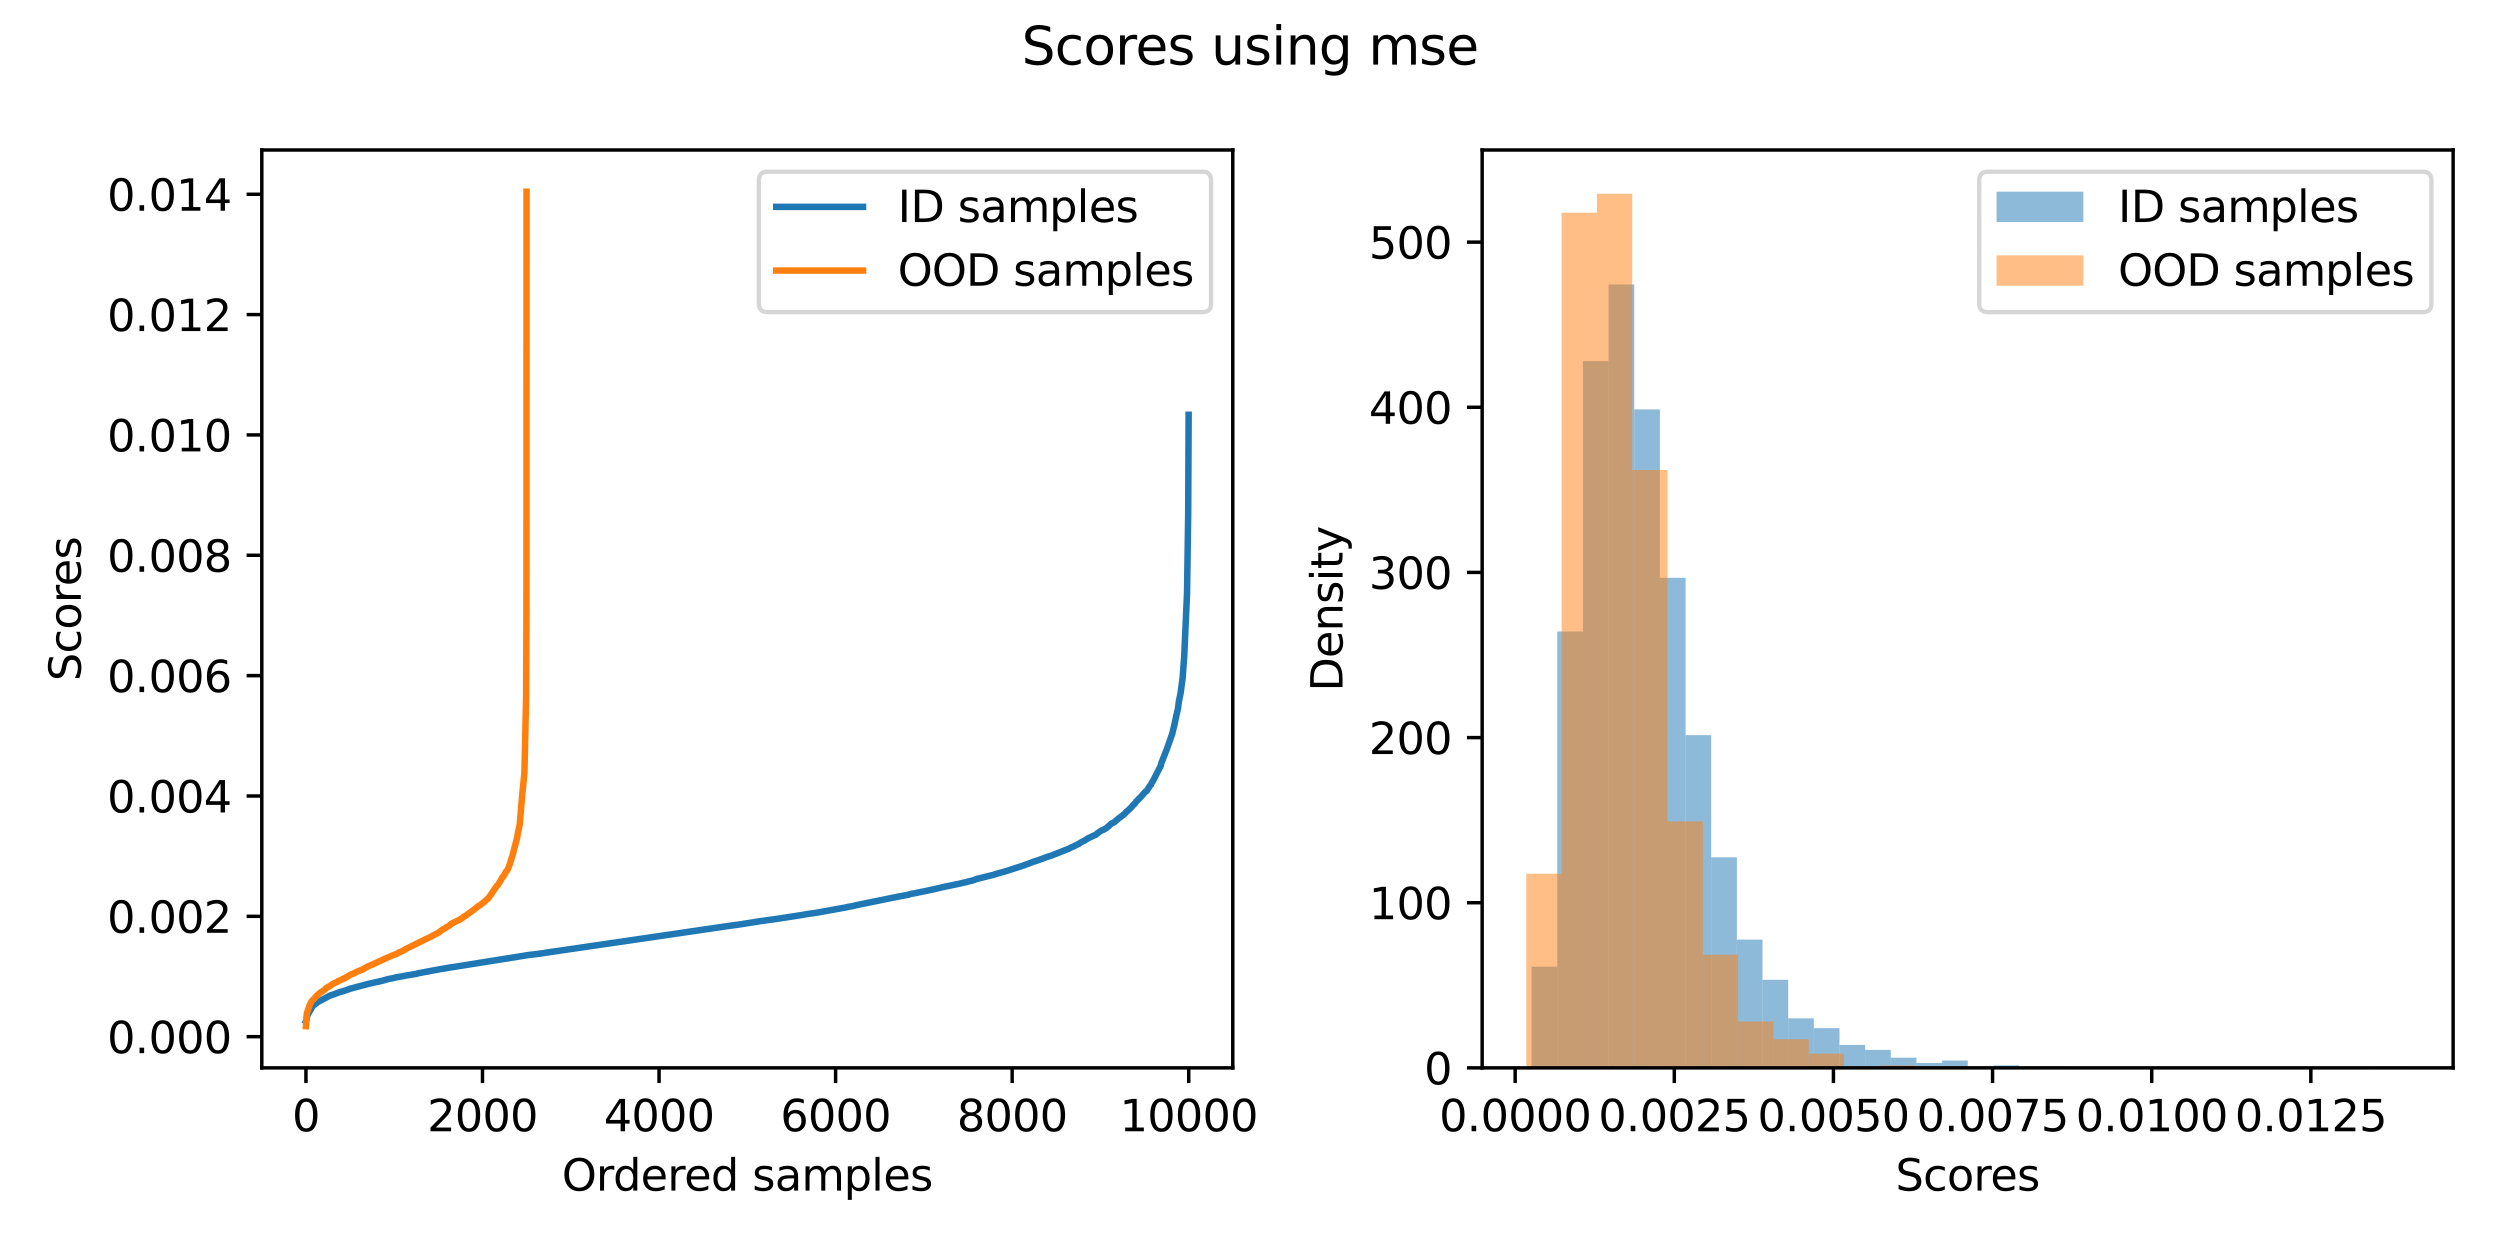 <?xml version="1.0" encoding="utf-8" standalone="no"?>
<!DOCTYPE svg PUBLIC "-//W3C//DTD SVG 1.1//EN"
  "http://www.w3.org/Graphics/SVG/1.1/DTD/svg11.dtd">
<svg xmlns:xlink="http://www.w3.org/1999/xlink" width="576pt" height="288pt" viewBox="0 0 576 288" xmlns="http://www.w3.org/2000/svg" version="1.1">
 <defs>
  <style type="text/css">*{stroke-linejoin: round; stroke-linecap: butt}</style>
 </defs>
 <g id="figure_1">
  <g id="patch_1">
   <path d="M 0 288 
L 576 288 
L 576 0 
L 0 0 
z
" style="fill: #ffffff"/>
  </g>
  <g id="axes_1">
   <g id="patch_2">
    <path d="M 60.32 246.04 
L 284.03 246.04 
L 284.03 34.56 
L 60.32 34.56 
z
" style="fill: #ffffff"/>
   </g>
   <g id="matplotlib.axis_1">
    <g id="xtick_1">
     <g id="line2d_1">
      <defs>
       <path id="m13fc3899f7" d="M 0 0 
L 0 3.5 
" style="stroke: #000000; stroke-width: 0.8"/>
      </defs>
      <g>
       <use xlink:href="#m13fc3899f7" x="70.489" y="246.04" style="stroke: #000000; stroke-width: 0.8"/>
      </g>
     </g>
     <g id="text_1">
      <!-- 0 -->
      <g transform="translate(67.307 260.638) scale(0.1 -0.1)">
       <defs>
        <path id="DejaVuSans-30" d="M 2034 4250 
Q 1547 4250 1301 3770 
Q 1056 3291 1056 2328 
Q 1056 1369 1301 889 
Q 1547 409 2034 409 
Q 2525 409 2770 889 
Q 3016 1369 3016 2328 
Q 3016 3291 2770 3770 
Q 2525 4250 2034 4250 
z
M 2034 4750 
Q 2819 4750 3233 4129 
Q 3647 3509 3647 2328 
Q 3647 1150 3233 529 
Q 2819 -91 2034 -91 
Q 1250 -91 836 529 
Q 422 1150 422 2328 
Q 422 3509 836 4129 
Q 1250 4750 2034 4750 
z
" transform="scale(0.016)"/>
       </defs>
       <use xlink:href="#DejaVuSans-30"/>
      </g>
     </g>
    </g>
    <g id="xtick_2">
     <g id="line2d_2">
      <g>
       <use xlink:href="#m13fc3899f7" x="111.167" y="246.04" style="stroke: #000000; stroke-width: 0.8"/>
      </g>
     </g>
     <g id="text_2">
      <!-- 2000 -->
      <g transform="translate(98.442 260.638) scale(0.1 -0.1)">
       <defs>
        <path id="DejaVuSans-32" d="M 1228 531 
L 3431 531 
L 3431 0 
L 469 0 
L 469 531 
Q 828 903 1448 1529 
Q 2069 2156 2228 2338 
Q 2531 2678 2651 2914 
Q 2772 3150 2772 3378 
Q 2772 3750 2511 3984 
Q 2250 4219 1831 4219 
Q 1534 4219 1204 4116 
Q 875 4013 500 3803 
L 500 4441 
Q 881 4594 1212 4672 
Q 1544 4750 1819 4750 
Q 2544 4750 2975 4387 
Q 3406 4025 3406 3419 
Q 3406 3131 3298 2873 
Q 3191 2616 2906 2266 
Q 2828 2175 2409 1742 
Q 1991 1309 1228 531 
z
" transform="scale(0.016)"/>
       </defs>
       <use xlink:href="#DejaVuSans-32"/>
       <use xlink:href="#DejaVuSans-30" transform="translate(63.623 0)"/>
       <use xlink:href="#DejaVuSans-30" transform="translate(127.246 0)"/>
       <use xlink:href="#DejaVuSans-30" transform="translate(190.869 0)"/>
      </g>
     </g>
    </g>
    <g id="xtick_3">
     <g id="line2d_3">
      <g>
       <use xlink:href="#m13fc3899f7" x="151.846" y="246.04" style="stroke: #000000; stroke-width: 0.8"/>
      </g>
     </g>
     <g id="text_3">
      <!-- 4000 -->
      <g transform="translate(139.121 260.638) scale(0.1 -0.1)">
       <defs>
        <path id="DejaVuSans-34" d="M 2419 4116 
L 825 1625 
L 2419 1625 
L 2419 4116 
z
M 2253 4666 
L 3047 4666 
L 3047 1625 
L 3713 1625 
L 3713 1100 
L 3047 1100 
L 3047 0 
L 2419 0 
L 2419 1100 
L 313 1100 
L 313 1709 
L 2253 4666 
z
" transform="scale(0.016)"/>
       </defs>
       <use xlink:href="#DejaVuSans-34"/>
       <use xlink:href="#DejaVuSans-30" transform="translate(63.623 0)"/>
       <use xlink:href="#DejaVuSans-30" transform="translate(127.246 0)"/>
       <use xlink:href="#DejaVuSans-30" transform="translate(190.869 0)"/>
      </g>
     </g>
    </g>
    <g id="xtick_4">
     <g id="line2d_4">
      <g>
       <use xlink:href="#m13fc3899f7" x="192.524" y="246.04" style="stroke: #000000; stroke-width: 0.8"/>
      </g>
     </g>
     <g id="text_4">
      <!-- 6000 -->
      <g transform="translate(179.799 260.638) scale(0.1 -0.1)">
       <defs>
        <path id="DejaVuSans-36" d="M 2113 2584 
Q 1688 2584 1439 2293 
Q 1191 2003 1191 1497 
Q 1191 994 1439 701 
Q 1688 409 2113 409 
Q 2538 409 2786 701 
Q 3034 994 3034 1497 
Q 3034 2003 2786 2293 
Q 2538 2584 2113 2584 
z
M 3366 4563 
L 3366 3988 
Q 3128 4100 2886 4159 
Q 2644 4219 2406 4219 
Q 1781 4219 1451 3797 
Q 1122 3375 1075 2522 
Q 1259 2794 1537 2939 
Q 1816 3084 2150 3084 
Q 2853 3084 3261 2657 
Q 3669 2231 3669 1497 
Q 3669 778 3244 343 
Q 2819 -91 2113 -91 
Q 1303 -91 875 529 
Q 447 1150 447 2328 
Q 447 3434 972 4092 
Q 1497 4750 2381 4750 
Q 2619 4750 2861 4703 
Q 3103 4656 3366 4563 
z
" transform="scale(0.016)"/>
       </defs>
       <use xlink:href="#DejaVuSans-36"/>
       <use xlink:href="#DejaVuSans-30" transform="translate(63.623 0)"/>
       <use xlink:href="#DejaVuSans-30" transform="translate(127.246 0)"/>
       <use xlink:href="#DejaVuSans-30" transform="translate(190.869 0)"/>
      </g>
     </g>
    </g>
    <g id="xtick_5">
     <g id="line2d_5">
      <g>
       <use xlink:href="#m13fc3899f7" x="233.203" y="246.04" style="stroke: #000000; stroke-width: 0.8"/>
      </g>
     </g>
     <g id="text_5">
      <!-- 8000 -->
      <g transform="translate(220.478 260.638) scale(0.1 -0.1)">
       <defs>
        <path id="DejaVuSans-38" d="M 2034 2216 
Q 1584 2216 1326 1975 
Q 1069 1734 1069 1313 
Q 1069 891 1326 650 
Q 1584 409 2034 409 
Q 2484 409 2743 651 
Q 3003 894 3003 1313 
Q 3003 1734 2745 1975 
Q 2488 2216 2034 2216 
z
M 1403 2484 
Q 997 2584 770 2862 
Q 544 3141 544 3541 
Q 544 4100 942 4425 
Q 1341 4750 2034 4750 
Q 2731 4750 3128 4425 
Q 3525 4100 3525 3541 
Q 3525 3141 3298 2862 
Q 3072 2584 2669 2484 
Q 3125 2378 3379 2068 
Q 3634 1759 3634 1313 
Q 3634 634 3220 271 
Q 2806 -91 2034 -91 
Q 1263 -91 848 271 
Q 434 634 434 1313 
Q 434 1759 690 2068 
Q 947 2378 1403 2484 
z
M 1172 3481 
Q 1172 3119 1398 2916 
Q 1625 2713 2034 2713 
Q 2441 2713 2670 2916 
Q 2900 3119 2900 3481 
Q 2900 3844 2670 4047 
Q 2441 4250 2034 4250 
Q 1625 4250 1398 4047 
Q 1172 3844 1172 3481 
z
" transform="scale(0.016)"/>
       </defs>
       <use xlink:href="#DejaVuSans-38"/>
       <use xlink:href="#DejaVuSans-30" transform="translate(63.623 0)"/>
       <use xlink:href="#DejaVuSans-30" transform="translate(127.246 0)"/>
       <use xlink:href="#DejaVuSans-30" transform="translate(190.869 0)"/>
      </g>
     </g>
    </g>
    <g id="xtick_6">
     <g id="line2d_6">
      <g>
       <use xlink:href="#m13fc3899f7" x="273.882" y="246.04" style="stroke: #000000; stroke-width: 0.8"/>
      </g>
     </g>
     <g id="text_6">
      <!-- 10000 -->
      <g transform="translate(257.975 260.638) scale(0.1 -0.1)">
       <defs>
        <path id="DejaVuSans-31" d="M 794 531 
L 1825 531 
L 1825 4091 
L 703 3866 
L 703 4441 
L 1819 4666 
L 2450 4666 
L 2450 531 
L 3481 531 
L 3481 0 
L 794 0 
L 794 531 
z
" transform="scale(0.016)"/>
       </defs>
       <use xlink:href="#DejaVuSans-31"/>
       <use xlink:href="#DejaVuSans-30" transform="translate(63.623 0)"/>
       <use xlink:href="#DejaVuSans-30" transform="translate(127.246 0)"/>
       <use xlink:href="#DejaVuSans-30" transform="translate(190.869 0)"/>
       <use xlink:href="#DejaVuSans-30" transform="translate(254.492 0)"/>
      </g>
     </g>
    </g>
    <g id="text_7">
     <!-- Ordered samples -->
     <g transform="translate(129.454 274.317) scale(0.1 -0.1)">
      <defs>
       <path id="DejaVuSans-4f" d="M 2522 4238 
Q 1834 4238 1429 3725 
Q 1025 3213 1025 2328 
Q 1025 1447 1429 934 
Q 1834 422 2522 422 
Q 3209 422 3611 934 
Q 4013 1447 4013 2328 
Q 4013 3213 3611 3725 
Q 3209 4238 2522 4238 
z
M 2522 4750 
Q 3503 4750 4090 4092 
Q 4678 3434 4678 2328 
Q 4678 1225 4090 567 
Q 3503 -91 2522 -91 
Q 1538 -91 948 565 
Q 359 1222 359 2328 
Q 359 3434 948 4092 
Q 1538 4750 2522 4750 
z
" transform="scale(0.016)"/>
       <path id="DejaVuSans-72" d="M 2631 2963 
Q 2534 3019 2420 3045 
Q 2306 3072 2169 3072 
Q 1681 3072 1420 2755 
Q 1159 2438 1159 1844 
L 1159 0 
L 581 0 
L 581 3500 
L 1159 3500 
L 1159 2956 
Q 1341 3275 1631 3429 
Q 1922 3584 2338 3584 
Q 2397 3584 2469 3576 
Q 2541 3569 2628 3553 
L 2631 2963 
z
" transform="scale(0.016)"/>
       <path id="DejaVuSans-64" d="M 2906 2969 
L 2906 4863 
L 3481 4863 
L 3481 0 
L 2906 0 
L 2906 525 
Q 2725 213 2448 61 
Q 2172 -91 1784 -91 
Q 1150 -91 751 415 
Q 353 922 353 1747 
Q 353 2572 751 3078 
Q 1150 3584 1784 3584 
Q 2172 3584 2448 3432 
Q 2725 3281 2906 2969 
z
M 947 1747 
Q 947 1113 1208 752 
Q 1469 391 1925 391 
Q 2381 391 2643 752 
Q 2906 1113 2906 1747 
Q 2906 2381 2643 2742 
Q 2381 3103 1925 3103 
Q 1469 3103 1208 2742 
Q 947 2381 947 1747 
z
" transform="scale(0.016)"/>
       <path id="DejaVuSans-65" d="M 3597 1894 
L 3597 1613 
L 953 1613 
Q 991 1019 1311 708 
Q 1631 397 2203 397 
Q 2534 397 2845 478 
Q 3156 559 3463 722 
L 3463 178 
Q 3153 47 2828 -22 
Q 2503 -91 2169 -91 
Q 1331 -91 842 396 
Q 353 884 353 1716 
Q 353 2575 817 3079 
Q 1281 3584 2069 3584 
Q 2775 3584 3186 3129 
Q 3597 2675 3597 1894 
z
M 3022 2063 
Q 3016 2534 2758 2815 
Q 2500 3097 2075 3097 
Q 1594 3097 1305 2825 
Q 1016 2553 972 2059 
L 3022 2063 
z
" transform="scale(0.016)"/>
       <path id="DejaVuSans-20" transform="scale(0.016)"/>
       <path id="DejaVuSans-73" d="M 2834 3397 
L 2834 2853 
Q 2591 2978 2328 3040 
Q 2066 3103 1784 3103 
Q 1356 3103 1142 2972 
Q 928 2841 928 2578 
Q 928 2378 1081 2264 
Q 1234 2150 1697 2047 
L 1894 2003 
Q 2506 1872 2764 1633 
Q 3022 1394 3022 966 
Q 3022 478 2636 193 
Q 2250 -91 1575 -91 
Q 1294 -91 989 -36 
Q 684 19 347 128 
L 347 722 
Q 666 556 975 473 
Q 1284 391 1588 391 
Q 1994 391 2212 530 
Q 2431 669 2431 922 
Q 2431 1156 2273 1281 
Q 2116 1406 1581 1522 
L 1381 1569 
Q 847 1681 609 1914 
Q 372 2147 372 2553 
Q 372 3047 722 3315 
Q 1072 3584 1716 3584 
Q 2034 3584 2315 3537 
Q 2597 3491 2834 3397 
z
" transform="scale(0.016)"/>
       <path id="DejaVuSans-61" d="M 2194 1759 
Q 1497 1759 1228 1600 
Q 959 1441 959 1056 
Q 959 750 1161 570 
Q 1363 391 1709 391 
Q 2188 391 2477 730 
Q 2766 1069 2766 1631 
L 2766 1759 
L 2194 1759 
z
M 3341 1997 
L 3341 0 
L 2766 0 
L 2766 531 
Q 2569 213 2275 61 
Q 1981 -91 1556 -91 
Q 1019 -91 701 211 
Q 384 513 384 1019 
Q 384 1609 779 1909 
Q 1175 2209 1959 2209 
L 2766 2209 
L 2766 2266 
Q 2766 2663 2505 2880 
Q 2244 3097 1772 3097 
Q 1472 3097 1187 3025 
Q 903 2953 641 2809 
L 641 3341 
Q 956 3463 1253 3523 
Q 1550 3584 1831 3584 
Q 2591 3584 2966 3190 
Q 3341 2797 3341 1997 
z
" transform="scale(0.016)"/>
       <path id="DejaVuSans-6d" d="M 3328 2828 
Q 3544 3216 3844 3400 
Q 4144 3584 4550 3584 
Q 5097 3584 5394 3201 
Q 5691 2819 5691 2113 
L 5691 0 
L 5113 0 
L 5113 2094 
Q 5113 2597 4934 2840 
Q 4756 3084 4391 3084 
Q 3944 3084 3684 2787 
Q 3425 2491 3425 1978 
L 3425 0 
L 2847 0 
L 2847 2094 
Q 2847 2600 2669 2842 
Q 2491 3084 2119 3084 
Q 1678 3084 1418 2786 
Q 1159 2488 1159 1978 
L 1159 0 
L 581 0 
L 581 3500 
L 1159 3500 
L 1159 2956 
Q 1356 3278 1631 3431 
Q 1906 3584 2284 3584 
Q 2666 3584 2933 3390 
Q 3200 3197 3328 2828 
z
" transform="scale(0.016)"/>
       <path id="DejaVuSans-70" d="M 1159 525 
L 1159 -1331 
L 581 -1331 
L 581 3500 
L 1159 3500 
L 1159 2969 
Q 1341 3281 1617 3432 
Q 1894 3584 2278 3584 
Q 2916 3584 3314 3078 
Q 3713 2572 3713 1747 
Q 3713 922 3314 415 
Q 2916 -91 2278 -91 
Q 1894 -91 1617 61 
Q 1341 213 1159 525 
z
M 3116 1747 
Q 3116 2381 2855 2742 
Q 2594 3103 2138 3103 
Q 1681 3103 1420 2742 
Q 1159 2381 1159 1747 
Q 1159 1113 1420 752 
Q 1681 391 2138 391 
Q 2594 391 2855 752 
Q 3116 1113 3116 1747 
z
" transform="scale(0.016)"/>
       <path id="DejaVuSans-6c" d="M 603 4863 
L 1178 4863 
L 1178 0 
L 603 0 
L 603 4863 
z
" transform="scale(0.016)"/>
      </defs>
      <use xlink:href="#DejaVuSans-4f"/>
      <use xlink:href="#DejaVuSans-72" transform="translate(78.711 0)"/>
      <use xlink:href="#DejaVuSans-64" transform="translate(118.074 0)"/>
      <use xlink:href="#DejaVuSans-65" transform="translate(181.551 0)"/>
      <use xlink:href="#DejaVuSans-72" transform="translate(243.074 0)"/>
      <use xlink:href="#DejaVuSans-65" transform="translate(281.938 0)"/>
      <use xlink:href="#DejaVuSans-64" transform="translate(343.461 0)"/>
      <use xlink:href="#DejaVuSans-20" transform="translate(406.938 0)"/>
      <use xlink:href="#DejaVuSans-73" transform="translate(438.725 0)"/>
      <use xlink:href="#DejaVuSans-61" transform="translate(490.824 0)"/>
      <use xlink:href="#DejaVuSans-6d" transform="translate(552.104 0)"/>
      <use xlink:href="#DejaVuSans-70" transform="translate(649.516 0)"/>
      <use xlink:href="#DejaVuSans-6c" transform="translate(712.992 0)"/>
      <use xlink:href="#DejaVuSans-65" transform="translate(740.775 0)"/>
      <use xlink:href="#DejaVuSans-73" transform="translate(802.299 0)"/>
     </g>
    </g>
   </g>
   <g id="matplotlib.axis_2">
    <g id="ytick_1">
     <g id="line2d_7">
      <defs>
       <path id="m44331ff49b" d="M 0 0 
L -3.5 0 
" style="stroke: #000000; stroke-width: 0.8"/>
      </defs>
      <g>
       <use xlink:href="#m44331ff49b" x="60.32" y="238.852" style="stroke: #000000; stroke-width: 0.8"/>
      </g>
     </g>
     <g id="text_8">
      <!-- 0.000 -->
      <g transform="translate(24.692 242.651) scale(0.1 -0.1)">
       <defs>
        <path id="DejaVuSans-2e" d="M 684 794 
L 1344 794 
L 1344 0 
L 684 0 
L 684 794 
z
" transform="scale(0.016)"/>
       </defs>
       <use xlink:href="#DejaVuSans-30"/>
       <use xlink:href="#DejaVuSans-2e" transform="translate(63.623 0)"/>
       <use xlink:href="#DejaVuSans-30" transform="translate(95.41 0)"/>
       <use xlink:href="#DejaVuSans-30" transform="translate(159.033 0)"/>
       <use xlink:href="#DejaVuSans-30" transform="translate(222.656 0)"/>
      </g>
     </g>
    </g>
    <g id="ytick_2">
     <g id="line2d_8">
      <g>
       <use xlink:href="#m44331ff49b" x="60.32" y="211.124" style="stroke: #000000; stroke-width: 0.8"/>
      </g>
     </g>
     <g id="text_9">
      <!-- 0.002 -->
      <g transform="translate(24.692 214.923) scale(0.1 -0.1)">
       <use xlink:href="#DejaVuSans-30"/>
       <use xlink:href="#DejaVuSans-2e" transform="translate(63.623 0)"/>
       <use xlink:href="#DejaVuSans-30" transform="translate(95.41 0)"/>
       <use xlink:href="#DejaVuSans-30" transform="translate(159.033 0)"/>
       <use xlink:href="#DejaVuSans-32" transform="translate(222.656 0)"/>
      </g>
     </g>
    </g>
    <g id="ytick_3">
     <g id="line2d_9">
      <g>
       <use xlink:href="#m44331ff49b" x="60.32" y="183.395" style="stroke: #000000; stroke-width: 0.8"/>
      </g>
     </g>
     <g id="text_10">
      <!-- 0.004 -->
      <g transform="translate(24.692 187.194) scale(0.1 -0.1)">
       <use xlink:href="#DejaVuSans-30"/>
       <use xlink:href="#DejaVuSans-2e" transform="translate(63.623 0)"/>
       <use xlink:href="#DejaVuSans-30" transform="translate(95.41 0)"/>
       <use xlink:href="#DejaVuSans-30" transform="translate(159.033 0)"/>
       <use xlink:href="#DejaVuSans-34" transform="translate(222.656 0)"/>
      </g>
     </g>
    </g>
    <g id="ytick_4">
     <g id="line2d_10">
      <g>
       <use xlink:href="#m44331ff49b" x="60.32" y="155.666" style="stroke: #000000; stroke-width: 0.8"/>
      </g>
     </g>
     <g id="text_11">
      <!-- 0.006 -->
      <g transform="translate(24.692 159.465) scale(0.1 -0.1)">
       <use xlink:href="#DejaVuSans-30"/>
       <use xlink:href="#DejaVuSans-2e" transform="translate(63.623 0)"/>
       <use xlink:href="#DejaVuSans-30" transform="translate(95.41 0)"/>
       <use xlink:href="#DejaVuSans-30" transform="translate(159.033 0)"/>
       <use xlink:href="#DejaVuSans-36" transform="translate(222.656 0)"/>
      </g>
     </g>
    </g>
    <g id="ytick_5">
     <g id="line2d_11">
      <g>
       <use xlink:href="#m44331ff49b" x="60.32" y="127.938" style="stroke: #000000; stroke-width: 0.8"/>
      </g>
     </g>
     <g id="text_12">
      <!-- 0.008 -->
      <g transform="translate(24.692 131.737) scale(0.1 -0.1)">
       <use xlink:href="#DejaVuSans-30"/>
       <use xlink:href="#DejaVuSans-2e" transform="translate(63.623 0)"/>
       <use xlink:href="#DejaVuSans-30" transform="translate(95.41 0)"/>
       <use xlink:href="#DejaVuSans-30" transform="translate(159.033 0)"/>
       <use xlink:href="#DejaVuSans-38" transform="translate(222.656 0)"/>
      </g>
     </g>
    </g>
    <g id="ytick_6">
     <g id="line2d_12">
      <g>
       <use xlink:href="#m44331ff49b" x="60.32" y="100.209" style="stroke: #000000; stroke-width: 0.8"/>
      </g>
     </g>
     <g id="text_13">
      <!-- 0.010 -->
      <g transform="translate(24.692 104.008) scale(0.1 -0.1)">
       <use xlink:href="#DejaVuSans-30"/>
       <use xlink:href="#DejaVuSans-2e" transform="translate(63.623 0)"/>
       <use xlink:href="#DejaVuSans-30" transform="translate(95.41 0)"/>
       <use xlink:href="#DejaVuSans-31" transform="translate(159.033 0)"/>
       <use xlink:href="#DejaVuSans-30" transform="translate(222.656 0)"/>
      </g>
     </g>
    </g>
    <g id="ytick_7">
     <g id="line2d_13">
      <g>
       <use xlink:href="#m44331ff49b" x="60.32" y="72.48" style="stroke: #000000; stroke-width: 0.8"/>
      </g>
     </g>
     <g id="text_14">
      <!-- 0.012 -->
      <g transform="translate(24.692 76.279) scale(0.1 -0.1)">
       <use xlink:href="#DejaVuSans-30"/>
       <use xlink:href="#DejaVuSans-2e" transform="translate(63.623 0)"/>
       <use xlink:href="#DejaVuSans-30" transform="translate(95.41 0)"/>
       <use xlink:href="#DejaVuSans-31" transform="translate(159.033 0)"/>
       <use xlink:href="#DejaVuSans-32" transform="translate(222.656 0)"/>
      </g>
     </g>
    </g>
    <g id="ytick_8">
     <g id="line2d_14">
      <g>
       <use xlink:href="#m44331ff49b" x="60.32" y="44.752" style="stroke: #000000; stroke-width: 0.8"/>
      </g>
     </g>
     <g id="text_15">
      <!-- 0.014 -->
      <g transform="translate(24.692 48.551) scale(0.1 -0.1)">
       <use xlink:href="#DejaVuSans-30"/>
       <use xlink:href="#DejaVuSans-2e" transform="translate(63.623 0)"/>
       <use xlink:href="#DejaVuSans-30" transform="translate(95.41 0)"/>
       <use xlink:href="#DejaVuSans-31" transform="translate(159.033 0)"/>
       <use xlink:href="#DejaVuSans-34" transform="translate(222.656 0)"/>
      </g>
     </g>
    </g>
    <g id="text_16">
     <!-- Scores -->
     <g transform="translate(18.612 156.907) rotate(-90) scale(0.1 -0.1)">
      <defs>
       <path id="DejaVuSans-53" d="M 3425 4513 
L 3425 3897 
Q 3066 4069 2747 4153 
Q 2428 4238 2131 4238 
Q 1616 4238 1336 4038 
Q 1056 3838 1056 3469 
Q 1056 3159 1242 3001 
Q 1428 2844 1947 2747 
L 2328 2669 
Q 3034 2534 3370 2195 
Q 3706 1856 3706 1288 
Q 3706 609 3251 259 
Q 2797 -91 1919 -91 
Q 1588 -91 1214 -16 
Q 841 59 441 206 
L 441 856 
Q 825 641 1194 531 
Q 1563 422 1919 422 
Q 2459 422 2753 634 
Q 3047 847 3047 1241 
Q 3047 1584 2836 1778 
Q 2625 1972 2144 2069 
L 1759 2144 
Q 1053 2284 737 2584 
Q 422 2884 422 3419 
Q 422 4038 858 4394 
Q 1294 4750 2059 4750 
Q 2388 4750 2728 4690 
Q 3069 4631 3425 4513 
z
" transform="scale(0.016)"/>
       <path id="DejaVuSans-63" d="M 3122 3366 
L 3122 2828 
Q 2878 2963 2633 3030 
Q 2388 3097 2138 3097 
Q 1578 3097 1268 2742 
Q 959 2388 959 1747 
Q 959 1106 1268 751 
Q 1578 397 2138 397 
Q 2388 397 2633 464 
Q 2878 531 3122 666 
L 3122 134 
Q 2881 22 2623 -34 
Q 2366 -91 2075 -91 
Q 1284 -91 818 406 
Q 353 903 353 1747 
Q 353 2603 823 3093 
Q 1294 3584 2113 3584 
Q 2378 3584 2631 3529 
Q 2884 3475 3122 3366 
z
" transform="scale(0.016)"/>
       <path id="DejaVuSans-6f" d="M 1959 3097 
Q 1497 3097 1228 2736 
Q 959 2375 959 1747 
Q 959 1119 1226 758 
Q 1494 397 1959 397 
Q 2419 397 2687 759 
Q 2956 1122 2956 1747 
Q 2956 2369 2687 2733 
Q 2419 3097 1959 3097 
z
M 1959 3584 
Q 2709 3584 3137 3096 
Q 3566 2609 3566 1747 
Q 3566 888 3137 398 
Q 2709 -91 1959 -91 
Q 1206 -91 779 398 
Q 353 888 353 1747 
Q 353 2609 779 3096 
Q 1206 3584 1959 3584 
z
" transform="scale(0.016)"/>
      </defs>
      <use xlink:href="#DejaVuSans-53"/>
      <use xlink:href="#DejaVuSans-63" transform="translate(63.477 0)"/>
      <use xlink:href="#DejaVuSans-6f" transform="translate(118.457 0)"/>
      <use xlink:href="#DejaVuSans-72" transform="translate(179.639 0)"/>
      <use xlink:href="#DejaVuSans-65" transform="translate(218.502 0)"/>
      <use xlink:href="#DejaVuSans-73" transform="translate(280.025 0)"/>
     </g>
    </g>
   </g>
   <g id="line2d_15">
    <path d="M 70.489 235.266 
L 70.55 235.137 
L 70.611 234.964 
L 70.794 234.038 
L 71.241 233.171 
L 71.506 232.749 
L 71.648 232.53 
L 71.811 232.187 
L 71.953 231.922 
L 72.177 231.63 
L 72.421 231.511 
L 72.787 231.204 
L 72.95 231.087 
L 73.173 230.902 
L 76.001 229.4 
L 76.855 229.105 
L 77.099 229.032 
L 77.628 228.811 
L 77.851 228.74 
L 78.38 228.538 
L 78.645 228.489 
L 79.641 228.186 
L 80.292 227.947 
L 80.536 227.835 
L 85.052 226.638 
L 88.143 225.949 
L 89.587 225.534 
L 90.36 225.411 
L 90.686 225.336 
L 91.296 225.176 
L 91.641 225.123 
L 92.943 224.901 
L 93.452 224.786 
L 95.994 224.364 
L 96.32 224.245 
L 100.062 223.551 
L 100.774 223.42 
L 101.486 223.285 
L 102.36 223.154 
L 102.665 223.099 
L 103.276 222.986 
L 120.34 220.265 
L 121.052 220.148 
L 121.825 220.024 
L 123.147 219.874 
L 123.92 219.78 
L 124.957 219.628 
L 126.076 219.46 
L 126.808 219.349 
L 166.775 213.496 
L 168.178 213.297 
L 169.216 213.151 
L 170.355 213.004 
L 174.687 212.317 
L 175.114 212.243 
L 176.05 212.125 
L 176.822 212.004 
L 178.145 211.836 
L 182.416 211.176 
L 183.982 210.942 
L 185.04 210.765 
L 185.487 210.684 
L 186.219 210.557 
L 187.379 210.404 
L 188.416 210.243 
L 194.213 209.196 
L 195.006 209.046 
L 195.433 208.935 
L 196.328 208.784 
L 197.223 208.58 
L 197.467 208.518 
L 206.355 206.701 
L 206.701 206.638 
L 207.474 206.484 
L 208.084 206.379 
L 208.369 206.318 
L 209.081 206.193 
L 210.118 205.907 
L 210.83 205.799 
L 211.521 205.637 
L 213.209 205.304 
L 213.433 205.256 
L 215.467 204.816 
L 215.833 204.727 
L 216.342 204.611 
L 216.769 204.509 
L 217.216 204.399 
L 221.366 203.532 
L 221.813 203.406 
L 222.789 203.21 
L 222.972 203.121 
L 223.501 203.006 
L 224.05 202.878 
L 224.396 202.762 
L 225.108 202.487 
L 225.535 202.399 
L 225.698 202.34 
L 226.613 202.126 
L 226.816 202.07 
L 227.508 201.899 
L 228.708 201.609 
L 229.074 201.513 
L 229.318 201.39 
L 229.806 201.274 
L 231.983 200.65 
L 232.43 200.511 
L 233.284 200.227 
L 233.467 200.167 
L 234.627 199.797 
L 235.074 199.653 
L 236.111 199.306 
L 236.335 199.203 
L 236.701 199.083 
L 238.145 198.532 
L 238.654 198.381 
L 239.284 198.169 
L 240.729 197.625 
L 240.891 197.552 
L 241.298 197.424 
L 242.213 197.132 
L 242.844 196.879 
L 243.21 196.744 
L 246.301 195.522 
L 246.83 195.235 
L 247.379 195.013 
L 248.112 194.623 
L 248.539 194.442 
L 248.763 194.278 
L 248.946 194.156 
L 249.393 193.895 
L 249.82 193.716 
L 250.451 193.303 
L 250.593 193.195 
L 250.857 193.066 
L 251.59 192.725 
L 251.752 192.622 
L 252.444 192.344 
L 252.525 192.292 
L 252.688 192.098 
L 253.38 191.625 
L 253.725 191.377 
L 253.969 191.26 
L 254.397 191.113 
L 254.966 190.738 
L 255.312 190.439 
L 255.759 190.061 
L 255.942 189.827 
L 256.593 189.5 
L 256.797 189.378 
L 256.939 189.247 
L 257.854 188.467 
L 258.769 187.795 
L 259.054 187.558 
L 259.644 186.911 
L 259.807 186.849 
L 259.969 186.671 
L 260.783 185.869 
L 260.925 185.639 
L 261.353 185.273 
L 261.841 184.6 
L 262.268 184.214 
L 262.431 183.997 
L 262.532 183.892 
L 262.715 183.73 
L 262.817 183.641 
L 263.529 182.812 
L 263.61 182.715 
L 263.915 182.389 
L 264.119 182.314 
L 264.302 182.054 
L 264.79 181.3 
L 264.953 181.011 
L 265.176 180.831 
L 265.359 180.355 
L 265.583 180.044 
L 267.393 176.529 
L 267.414 176.504 
L 267.597 175.729 
L 267.719 175.46 
L 268.634 173.108 
L 268.776 172.777 
L 269.976 169.369 
L 270.058 169.153 
L 270.505 167.3 
L 270.627 166.82 
L 270.892 165.466 
L 271.4 163.273 
L 271.624 161.553 
L 271.665 161.383 
L 272.01 159.667 
L 272.417 156.624 
L 272.458 156.455 
L 272.804 151.702 
L 272.824 151.677 
L 273.495 136.621 
L 273.76 118.141 
L 273.861 95.565 
L 273.861 95.565 
" clip-path="url(#p29af932938)" style="fill: none; stroke: #1f77b4; stroke-width: 1.5; stroke-linecap: square"/>
   </g>
   <g id="line2d_16">
    <path d="M 70.489 236.427 
L 70.672 233.606 
L 70.733 233.356 
L 71.424 231.357 
L 71.506 231.266 
L 71.811 230.678 
L 73.072 229.34 
L 73.275 229.141 
L 73.519 228.955 
L 73.662 228.816 
L 73.926 228.602 
L 74.536 228.205 
L 74.76 228.064 
L 74.902 227.943 
L 74.984 227.835 
L 75.126 227.664 
L 75.411 227.497 
L 75.594 227.363 
L 76.082 227.177 
L 76.306 226.939 
L 76.733 226.669 
L 77.16 226.448 
L 77.668 226.242 
L 77.933 226.035 
L 78.584 225.762 
L 78.787 225.657 
L 79.112 225.487 
L 79.336 225.423 
L 79.621 225.276 
L 80.821 224.522 
L 81.268 224.387 
L 82.184 223.909 
L 83.119 223.519 
L 83.302 223.457 
L 83.567 223.358 
L 83.791 223.207 
L 83.974 223.108 
L 84.136 222.999 
L 84.482 222.845 
L 84.665 222.705 
L 85.458 222.354 
L 85.906 222.194 
L 86.516 221.89 
L 86.821 221.77 
L 87.167 221.571 
L 87.777 221.322 
L 88.123 221.143 
L 90.319 220.179 
L 90.645 220.041 
L 91.214 219.821 
L 91.56 219.708 
L 91.865 219.462 
L 93.004 218.985 
L 93.228 218.817 
L 93.513 218.648 
L 95.506 217.653 
L 97.987 216.423 
L 98.191 216.35 
L 98.781 216.045 
L 99.086 215.933 
L 99.533 215.662 
L 101.079 214.856 
L 101.242 214.718 
L 101.872 214.257 
L 102.137 214.087 
L 102.36 213.979 
L 102.523 213.888 
L 102.645 213.825 
L 102.808 213.652 
L 103.031 213.539 
L 103.56 213.236 
L 103.743 213.033 
L 104.089 212.759 
L 104.374 212.642 
L 106.062 211.811 
L 106.326 211.625 
L 106.652 211.457 
L 106.815 211.223 
L 107.018 211.13 
L 107.282 210.992 
L 107.445 210.872 
L 108.116 210.363 
L 108.543 210.073 
L 108.93 209.799 
L 109.703 209.175 
L 109.845 209.059 
L 110.069 208.858 
L 110.394 208.675 
L 110.598 208.563 
L 110.801 208.412 
L 110.923 208.317 
L 111.066 208.162 
L 111.269 208.047 
L 112.164 207.252 
L 112.632 206.814 
L 114.34 204.3 
L 114.483 204.071 
L 114.686 203.943 
L 114.828 203.751 
L 115.194 203.108 
L 115.337 202.953 
L 115.54 202.504 
L 115.581 202.468 
L 115.723 202.16 
L 116.008 201.842 
L 116.211 201.511 
L 116.598 200.788 
L 116.761 200.644 
L 116.923 200.388 
L 117.005 200.265 
L 117.35 199.38 
L 117.574 198.725 
L 117.9 197.585 
L 118.001 197.418 
L 118.794 194.317 
L 118.855 194.18 
L 118.998 193.55 
L 119.059 193.438 
L 119.425 191.395 
L 119.527 190.999 
L 119.71 190.084 
L 119.771 189.815 
L 120.117 185.391 
L 120.157 184.984 
L 120.3 183.381 
L 120.828 178.022 
L 121.215 160.751 
L 121.296 140.145 
L 121.317 44.173 
L 121.317 44.173 
" clip-path="url(#p29af932938)" style="fill: none; stroke: #ff7f0e; stroke-width: 1.5; stroke-linecap: square"/>
   </g>
   <g id="patch_3">
    <path d="M 60.32 246.04 
L 60.32 34.56 
" style="fill: none; stroke: #000000; stroke-width: 0.8; stroke-linejoin: miter; stroke-linecap: square"/>
   </g>
   <g id="patch_4">
    <path d="M 284.03 246.04 
L 284.03 34.56 
" style="fill: none; stroke: #000000; stroke-width: 0.8; stroke-linejoin: miter; stroke-linecap: square"/>
   </g>
   <g id="patch_5">
    <path d="M 60.32 246.04 
L 284.03 246.04 
" style="fill: none; stroke: #000000; stroke-width: 0.8; stroke-linejoin: miter; stroke-linecap: square"/>
   </g>
   <g id="patch_6">
    <path d="M 60.32 34.56 
L 284.03 34.56 
" style="fill: none; stroke: #000000; stroke-width: 0.8; stroke-linejoin: miter; stroke-linecap: square"/>
   </g>
   <g id="legend_1">
    <g id="patch_7">
     <path d="M 176.841 71.916 
L 277.03 71.916 
Q 279.03 71.916 279.03 69.916 
L 279.03 41.56 
Q 279.03 39.56 277.03 39.56 
L 176.841 39.56 
Q 174.841 39.56 174.841 41.56 
L 174.841 69.916 
Q 174.841 71.916 176.841 71.916 
z
" style="fill: #ffffff; opacity: 0.8; stroke: #cccccc; stroke-linejoin: miter"/>
    </g>
    <g id="line2d_17">
     <path d="M 178.841 47.658 
L 188.841 47.658 
L 198.841 47.658 
" style="fill: none; stroke: #1f77b4; stroke-width: 1.5; stroke-linecap: square"/>
    </g>
    <g id="text_17">
     <!-- ID samples -->
     <g transform="translate(206.841 51.158) scale(0.1 -0.1)">
      <defs>
       <path id="DejaVuSans-49" d="M 628 4666 
L 1259 4666 
L 1259 0 
L 628 0 
L 628 4666 
z
" transform="scale(0.016)"/>
       <path id="DejaVuSans-44" d="M 1259 4147 
L 1259 519 
L 2022 519 
Q 2988 519 3436 956 
Q 3884 1394 3884 2338 
Q 3884 3275 3436 3711 
Q 2988 4147 2022 4147 
L 1259 4147 
z
M 628 4666 
L 1925 4666 
Q 3281 4666 3915 4102 
Q 4550 3538 4550 2338 
Q 4550 1131 3912 565 
Q 3275 0 1925 0 
L 628 0 
L 628 4666 
z
" transform="scale(0.016)"/>
      </defs>
      <use xlink:href="#DejaVuSans-49"/>
      <use xlink:href="#DejaVuSans-44" transform="translate(29.492 0)"/>
      <use xlink:href="#DejaVuSans-20" transform="translate(106.494 0)"/>
      <use xlink:href="#DejaVuSans-73" transform="translate(138.281 0)"/>
      <use xlink:href="#DejaVuSans-61" transform="translate(190.381 0)"/>
      <use xlink:href="#DejaVuSans-6d" transform="translate(251.66 0)"/>
      <use xlink:href="#DejaVuSans-70" transform="translate(349.072 0)"/>
      <use xlink:href="#DejaVuSans-6c" transform="translate(412.549 0)"/>
      <use xlink:href="#DejaVuSans-65" transform="translate(440.332 0)"/>
      <use xlink:href="#DejaVuSans-73" transform="translate(501.855 0)"/>
     </g>
    </g>
    <g id="line2d_18">
     <path d="M 178.841 62.337 
L 188.841 62.337 
L 198.841 62.337 
" style="fill: none; stroke: #ff7f0e; stroke-width: 1.5; stroke-linecap: square"/>
    </g>
    <g id="text_18">
     <!-- OOD samples -->
     <g transform="translate(206.841 65.837) scale(0.1 -0.1)">
      <use xlink:href="#DejaVuSans-4f"/>
      <use xlink:href="#DejaVuSans-4f" transform="translate(78.711 0)"/>
      <use xlink:href="#DejaVuSans-44" transform="translate(157.422 0)"/>
      <use xlink:href="#DejaVuSans-20" transform="translate(234.424 0)"/>
      <use xlink:href="#DejaVuSans-73" transform="translate(266.211 0)"/>
      <use xlink:href="#DejaVuSans-61" transform="translate(318.311 0)"/>
      <use xlink:href="#DejaVuSans-6d" transform="translate(379.59 0)"/>
      <use xlink:href="#DejaVuSans-70" transform="translate(477.002 0)"/>
      <use xlink:href="#DejaVuSans-6c" transform="translate(540.479 0)"/>
      <use xlink:href="#DejaVuSans-65" transform="translate(568.262 0)"/>
      <use xlink:href="#DejaVuSans-73" transform="translate(629.785 0)"/>
     </g>
    </g>
   </g>
  </g>
  <g id="axes_2">
   <g id="patch_8">
    <path d="M 341.49 246.04 
L 565.2 246.04 
L 565.2 34.56 
L 341.49 34.56 
z
" style="fill: #ffffff"/>
   </g>
   <g id="patch_9">
    <path d="M 352.887 246.04 
L 358.798 246.04 
L 358.798 222.722 
L 352.887 222.722 
z
" clip-path="url(#pa14bd64de4)" style="fill: #1f77b4; opacity: 0.5"/>
   </g>
   <g id="patch_10">
    <path d="M 358.798 246.04 
L 364.709 246.04 
L 364.709 145.497 
L 358.798 145.497 
z
" clip-path="url(#pa14bd64de4)" style="fill: #1f77b4; opacity: 0.5"/>
   </g>
   <g id="patch_11">
    <path d="M 364.709 246.04 
L 370.621 246.04 
L 370.621 83.189 
L 364.709 83.189 
z
" clip-path="url(#pa14bd64de4)" style="fill: #1f77b4; opacity: 0.5"/>
   </g>
   <g id="patch_12">
    <path d="M 370.621 246.04 
L 376.532 246.04 
L 376.532 65.535 
L 370.621 65.535 
z
" clip-path="url(#pa14bd64de4)" style="fill: #1f77b4; opacity: 0.5"/>
   </g>
   <g id="patch_13">
    <path d="M 376.532 246.04 
L 382.443 246.04 
L 382.443 94.329 
L 376.532 94.329 
z
" clip-path="url(#pa14bd64de4)" style="fill: #1f77b4; opacity: 0.5"/>
   </g>
   <g id="patch_14">
    <path d="M 382.443 246.04 
L 388.354 246.04 
L 388.354 133.13 
L 382.443 133.13 
z
" clip-path="url(#pa14bd64de4)" style="fill: #1f77b4; opacity: 0.5"/>
   </g>
   <g id="patch_15">
    <path d="M 388.354 246.04 
L 394.265 246.04 
L 394.265 169.382 
L 388.354 169.382 
z
" clip-path="url(#pa14bd64de4)" style="fill: #1f77b4; opacity: 0.5"/>
   </g>
   <g id="patch_16">
    <path d="M 394.265 246.04 
L 400.177 246.04 
L 400.177 197.515 
L 394.265 197.515 
z
" clip-path="url(#pa14bd64de4)" style="fill: #1f77b4; opacity: 0.5"/>
   </g>
   <g id="patch_17">
    <path d="M 400.177 246.04 
L 406.088 246.04 
L 406.088 216.491 
L 400.177 216.491 
z
" clip-path="url(#pa14bd64de4)" style="fill: #1f77b4; opacity: 0.5"/>
   </g>
   <g id="patch_18">
    <path d="M 406.088 246.04 
L 411.999 246.04 
L 411.999 225.743 
L 406.088 225.743 
z
" clip-path="url(#pa14bd64de4)" style="fill: #1f77b4; opacity: 0.5"/>
   </g>
   <g id="patch_19">
    <path d="M 411.999 246.04 
L 417.91 246.04 
L 417.91 234.617 
L 411.999 234.617 
z
" clip-path="url(#pa14bd64de4)" style="fill: #1f77b4; opacity: 0.5"/>
   </g>
   <g id="patch_20">
    <path d="M 417.91 246.04 
L 423.821 246.04 
L 423.821 236.883 
L 417.91 236.883 
z
" clip-path="url(#pa14bd64de4)" style="fill: #1f77b4; opacity: 0.5"/>
   </g>
   <g id="patch_21">
    <path d="M 423.821 246.04 
L 429.732 246.04 
L 429.732 240.753 
L 423.821 240.753 
z
" clip-path="url(#pa14bd64de4)" style="fill: #1f77b4; opacity: 0.5"/>
   </g>
   <g id="patch_22">
    <path d="M 429.732 246.04 
L 435.644 246.04 
L 435.644 241.886 
L 429.732 241.886 
z
" clip-path="url(#pa14bd64de4)" style="fill: #1f77b4; opacity: 0.5"/>
   </g>
   <g id="patch_23">
    <path d="M 435.644 246.04 
L 441.555 246.04 
L 441.555 243.68 
L 435.644 243.68 
z
" clip-path="url(#pa14bd64de4)" style="fill: #1f77b4; opacity: 0.5"/>
   </g>
   <g id="patch_24">
    <path d="M 441.555 246.04 
L 447.466 246.04 
L 447.466 244.907 
L 441.555 244.907 
z
" clip-path="url(#pa14bd64de4)" style="fill: #1f77b4; opacity: 0.5"/>
   </g>
   <g id="patch_25">
    <path d="M 447.466 246.04 
L 453.377 246.04 
L 453.377 244.341 
L 447.466 244.341 
z
" clip-path="url(#pa14bd64de4)" style="fill: #1f77b4; opacity: 0.5"/>
   </g>
   <g id="patch_26">
    <path d="M 453.377 246.04 
L 459.288 246.04 
L 459.288 245.662 
L 453.377 245.662 
z
" clip-path="url(#pa14bd64de4)" style="fill: #1f77b4; opacity: 0.5"/>
   </g>
   <g id="patch_27">
    <path d="M 459.288 246.04 
L 465.2 246.04 
L 465.2 245.474 
L 459.288 245.474 
z
" clip-path="url(#pa14bd64de4)" style="fill: #1f77b4; opacity: 0.5"/>
   </g>
   <g id="patch_28">
    <path d="M 465.2 246.04 
L 471.111 246.04 
L 471.111 245.757 
L 465.2 245.757 
z
" clip-path="url(#pa14bd64de4)" style="fill: #1f77b4; opacity: 0.5"/>
   </g>
   <g id="patch_29">
    <path d="M 471.111 246.04 
L 477.022 246.04 
L 477.022 245.757 
L 471.111 245.757 
z
" clip-path="url(#pa14bd64de4)" style="fill: #1f77b4; opacity: 0.5"/>
   </g>
   <g id="patch_30">
    <path d="M 477.022 246.04 
L 482.933 246.04 
L 482.933 245.851 
L 477.022 245.851 
z
" clip-path="url(#pa14bd64de4)" style="fill: #1f77b4; opacity: 0.5"/>
   </g>
   <g id="patch_31">
    <path d="M 482.933 246.04 
L 488.844 246.04 
L 488.844 245.946 
L 482.933 245.946 
z
" clip-path="url(#pa14bd64de4)" style="fill: #1f77b4; opacity: 0.5"/>
   </g>
   <g id="patch_32">
    <path d="M 488.844 246.04 
L 494.755 246.04 
L 494.755 246.04 
L 488.844 246.04 
z
" clip-path="url(#pa14bd64de4)" style="fill: #1f77b4; opacity: 0.5"/>
   </g>
   <g id="patch_33">
    <path d="M 494.755 246.04 
L 500.667 246.04 
L 500.667 245.851 
L 494.755 245.851 
z
" clip-path="url(#pa14bd64de4)" style="fill: #1f77b4; opacity: 0.5"/>
   </g>
   <g id="patch_34">
    <path d="M 351.659 246.04 
L 359.794 246.04 
L 359.794 201.313 
L 351.659 201.313 
z
" clip-path="url(#pa14bd64de4)" style="fill: #ff7f0e; opacity: 0.5"/>
   </g>
   <g id="patch_35">
    <path d="M 359.794 246.04 
L 367.929 246.04 
L 367.929 49.021 
L 359.794 49.021 
z
" clip-path="url(#pa14bd64de4)" style="fill: #ff7f0e; opacity: 0.5"/>
   </g>
   <g id="patch_36">
    <path d="M 367.929 246.04 
L 376.063 246.04 
L 376.063 44.63 
L 367.929 44.63 
z
" clip-path="url(#pa14bd64de4)" style="fill: #ff7f0e; opacity: 0.5"/>
   </g>
   <g id="patch_37">
    <path d="M 376.063 246.04 
L 384.198 246.04 
L 384.198 108.291 
L 376.063 108.291 
z
" clip-path="url(#pa14bd64de4)" style="fill: #ff7f0e; opacity: 0.5"/>
   </g>
   <g id="patch_38">
    <path d="M 384.198 246.04 
L 392.333 246.04 
L 392.333 189.239 
L 384.198 189.239 
z
" clip-path="url(#pa14bd64de4)" style="fill: #ff7f0e; opacity: 0.5"/>
   </g>
   <g id="patch_39">
    <path d="M 392.333 246.04 
L 400.468 246.04 
L 400.468 219.972 
L 392.333 219.972 
z
" clip-path="url(#pa14bd64de4)" style="fill: #ff7f0e; opacity: 0.5"/>
   </g>
   <g id="patch_40">
    <path d="M 400.468 246.04 
L 408.603 246.04 
L 408.603 235.338 
L 400.468 235.338 
z
" clip-path="url(#pa14bd64de4)" style="fill: #ff7f0e; opacity: 0.5"/>
   </g>
   <g id="patch_41">
    <path d="M 408.603 246.04 
L 416.738 246.04 
L 416.738 239.454 
L 408.603 239.454 
z
" clip-path="url(#pa14bd64de4)" style="fill: #ff7f0e; opacity: 0.5"/>
   </g>
   <g id="patch_42">
    <path d="M 416.738 246.04 
L 424.873 246.04 
L 424.873 242.747 
L 416.738 242.747 
z
" clip-path="url(#pa14bd64de4)" style="fill: #ff7f0e; opacity: 0.5"/>
   </g>
   <g id="patch_43">
    <path d="M 424.873 246.04 
L 433.008 246.04 
L 433.008 245.766 
L 424.873 245.766 
z
" clip-path="url(#pa14bd64de4)" style="fill: #ff7f0e; opacity: 0.5"/>
   </g>
   <g id="patch_44">
    <path d="M 433.008 246.04 
L 441.143 246.04 
L 441.143 245.491 
L 433.008 245.491 
z
" clip-path="url(#pa14bd64de4)" style="fill: #ff7f0e; opacity: 0.5"/>
   </g>
   <g id="patch_45">
    <path d="M 441.143 246.04 
L 449.278 246.04 
L 449.278 245.766 
L 441.143 245.766 
z
" clip-path="url(#pa14bd64de4)" style="fill: #ff7f0e; opacity: 0.5"/>
   </g>
   <g id="patch_46">
    <path d="M 449.278 246.04 
L 457.413 246.04 
L 457.413 245.766 
L 449.278 245.766 
z
" clip-path="url(#pa14bd64de4)" style="fill: #ff7f0e; opacity: 0.5"/>
   </g>
   <g id="patch_47">
    <path d="M 457.413 246.04 
L 465.547 246.04 
L 465.547 246.04 
L 457.413 246.04 
z
" clip-path="url(#pa14bd64de4)" style="fill: #ff7f0e; opacity: 0.5"/>
   </g>
   <g id="patch_48">
    <path d="M 465.547 246.04 
L 473.682 246.04 
L 473.682 246.04 
L 465.547 246.04 
z
" clip-path="url(#pa14bd64de4)" style="fill: #ff7f0e; opacity: 0.5"/>
   </g>
   <g id="patch_49">
    <path d="M 473.682 246.04 
L 481.817 246.04 
L 481.817 246.04 
L 473.682 246.04 
z
" clip-path="url(#pa14bd64de4)" style="fill: #ff7f0e; opacity: 0.5"/>
   </g>
   <g id="patch_50">
    <path d="M 481.817 246.04 
L 489.952 246.04 
L 489.952 246.04 
L 481.817 246.04 
z
" clip-path="url(#pa14bd64de4)" style="fill: #ff7f0e; opacity: 0.5"/>
   </g>
   <g id="patch_51">
    <path d="M 489.952 246.04 
L 498.087 246.04 
L 498.087 246.04 
L 489.952 246.04 
z
" clip-path="url(#pa14bd64de4)" style="fill: #ff7f0e; opacity: 0.5"/>
   </g>
   <g id="patch_52">
    <path d="M 498.087 246.04 
L 506.222 246.04 
L 506.222 246.04 
L 498.087 246.04 
z
" clip-path="url(#pa14bd64de4)" style="fill: #ff7f0e; opacity: 0.5"/>
   </g>
   <g id="patch_53">
    <path d="M 506.222 246.04 
L 514.357 246.04 
L 514.357 246.04 
L 506.222 246.04 
z
" clip-path="url(#pa14bd64de4)" style="fill: #ff7f0e; opacity: 0.5"/>
   </g>
   <g id="patch_54">
    <path d="M 514.357 246.04 
L 522.492 246.04 
L 522.492 246.04 
L 514.357 246.04 
z
" clip-path="url(#pa14bd64de4)" style="fill: #ff7f0e; opacity: 0.5"/>
   </g>
   <g id="patch_55">
    <path d="M 522.492 246.04 
L 530.627 246.04 
L 530.627 246.04 
L 522.492 246.04 
z
" clip-path="url(#pa14bd64de4)" style="fill: #ff7f0e; opacity: 0.5"/>
   </g>
   <g id="patch_56">
    <path d="M 530.627 246.04 
L 538.762 246.04 
L 538.762 246.04 
L 530.627 246.04 
z
" clip-path="url(#pa14bd64de4)" style="fill: #ff7f0e; opacity: 0.5"/>
   </g>
   <g id="patch_57">
    <path d="M 538.762 246.04 
L 546.896 246.04 
L 546.896 246.04 
L 538.762 246.04 
z
" clip-path="url(#pa14bd64de4)" style="fill: #ff7f0e; opacity: 0.5"/>
   </g>
   <g id="patch_58">
    <path d="M 546.896 246.04 
L 555.031 246.04 
L 555.031 245.766 
L 546.896 245.766 
z
" clip-path="url(#pa14bd64de4)" style="fill: #ff7f0e; opacity: 0.5"/>
   </g>
   <g id="matplotlib.axis_3">
    <g id="xtick_7">
     <g id="line2d_19">
      <g>
       <use xlink:href="#m13fc3899f7" x="349.094" y="246.04" style="stroke: #000000; stroke-width: 0.8"/>
      </g>
     </g>
     <g id="text_19">
      <!-- 0.0000 -->
      <g transform="translate(331.598 260.638) scale(0.1 -0.1)">
       <use xlink:href="#DejaVuSans-30"/>
       <use xlink:href="#DejaVuSans-2e" transform="translate(63.623 0)"/>
       <use xlink:href="#DejaVuSans-30" transform="translate(95.41 0)"/>
       <use xlink:href="#DejaVuSans-30" transform="translate(159.033 0)"/>
       <use xlink:href="#DejaVuSans-30" transform="translate(222.656 0)"/>
       <use xlink:href="#DejaVuSans-30" transform="translate(286.279 0)"/>
      </g>
     </g>
    </g>
    <g id="xtick_8">
     <g id="line2d_20">
      <g>
       <use xlink:href="#m13fc3899f7" x="385.759" y="246.04" style="stroke: #000000; stroke-width: 0.8"/>
      </g>
     </g>
     <g id="text_20">
      <!-- 0.0025 -->
      <g transform="translate(368.264 260.638) scale(0.1 -0.1)">
       <defs>
        <path id="DejaVuSans-35" d="M 691 4666 
L 3169 4666 
L 3169 4134 
L 1269 4134 
L 1269 2991 
Q 1406 3038 1543 3061 
Q 1681 3084 1819 3084 
Q 2600 3084 3056 2656 
Q 3513 2228 3513 1497 
Q 3513 744 3044 326 
Q 2575 -91 1722 -91 
Q 1428 -91 1123 -41 
Q 819 9 494 109 
L 494 744 
Q 775 591 1075 516 
Q 1375 441 1709 441 
Q 2250 441 2565 725 
Q 2881 1009 2881 1497 
Q 2881 1984 2565 2268 
Q 2250 2553 1709 2553 
Q 1456 2553 1204 2497 
Q 953 2441 691 2322 
L 691 4666 
z
" transform="scale(0.016)"/>
       </defs>
       <use xlink:href="#DejaVuSans-30"/>
       <use xlink:href="#DejaVuSans-2e" transform="translate(63.623 0)"/>
       <use xlink:href="#DejaVuSans-30" transform="translate(95.41 0)"/>
       <use xlink:href="#DejaVuSans-30" transform="translate(159.033 0)"/>
       <use xlink:href="#DejaVuSans-32" transform="translate(222.656 0)"/>
       <use xlink:href="#DejaVuSans-35" transform="translate(286.279 0)"/>
      </g>
     </g>
    </g>
    <g id="xtick_9">
     <g id="line2d_21">
      <g>
       <use xlink:href="#m13fc3899f7" x="422.424" y="246.04" style="stroke: #000000; stroke-width: 0.8"/>
      </g>
     </g>
     <g id="text_21">
      <!-- 0.0050 -->
      <g transform="translate(404.929 260.638) scale(0.1 -0.1)">
       <use xlink:href="#DejaVuSans-30"/>
       <use xlink:href="#DejaVuSans-2e" transform="translate(63.623 0)"/>
       <use xlink:href="#DejaVuSans-30" transform="translate(95.41 0)"/>
       <use xlink:href="#DejaVuSans-30" transform="translate(159.033 0)"/>
       <use xlink:href="#DejaVuSans-35" transform="translate(222.656 0)"/>
       <use xlink:href="#DejaVuSans-30" transform="translate(286.279 0)"/>
      </g>
     </g>
    </g>
    <g id="xtick_10">
     <g id="line2d_22">
      <g>
       <use xlink:href="#m13fc3899f7" x="459.089" y="246.04" style="stroke: #000000; stroke-width: 0.8"/>
      </g>
     </g>
     <g id="text_22">
      <!-- 0.0075 -->
      <g transform="translate(441.594 260.638) scale(0.1 -0.1)">
       <defs>
        <path id="DejaVuSans-37" d="M 525 4666 
L 3525 4666 
L 3525 4397 
L 1831 0 
L 1172 0 
L 2766 4134 
L 525 4134 
L 525 4666 
z
" transform="scale(0.016)"/>
       </defs>
       <use xlink:href="#DejaVuSans-30"/>
       <use xlink:href="#DejaVuSans-2e" transform="translate(63.623 0)"/>
       <use xlink:href="#DejaVuSans-30" transform="translate(95.41 0)"/>
       <use xlink:href="#DejaVuSans-30" transform="translate(159.033 0)"/>
       <use xlink:href="#DejaVuSans-37" transform="translate(222.656 0)"/>
       <use xlink:href="#DejaVuSans-35" transform="translate(286.279 0)"/>
      </g>
     </g>
    </g>
    <g id="xtick_11">
     <g id="line2d_23">
      <g>
       <use xlink:href="#m13fc3899f7" x="495.755" y="246.04" style="stroke: #000000; stroke-width: 0.8"/>
      </g>
     </g>
     <g id="text_23">
      <!-- 0.0100 -->
      <g transform="translate(478.259 260.638) scale(0.1 -0.1)">
       <use xlink:href="#DejaVuSans-30"/>
       <use xlink:href="#DejaVuSans-2e" transform="translate(63.623 0)"/>
       <use xlink:href="#DejaVuSans-30" transform="translate(95.41 0)"/>
       <use xlink:href="#DejaVuSans-31" transform="translate(159.033 0)"/>
       <use xlink:href="#DejaVuSans-30" transform="translate(222.656 0)"/>
       <use xlink:href="#DejaVuSans-30" transform="translate(286.279 0)"/>
      </g>
     </g>
    </g>
    <g id="xtick_12">
     <g id="line2d_24">
      <g>
       <use xlink:href="#m13fc3899f7" x="532.42" y="246.04" style="stroke: #000000; stroke-width: 0.8"/>
      </g>
     </g>
     <g id="text_24">
      <!-- 0.0125 -->
      <g transform="translate(514.925 260.638) scale(0.1 -0.1)">
       <use xlink:href="#DejaVuSans-30"/>
       <use xlink:href="#DejaVuSans-2e" transform="translate(63.623 0)"/>
       <use xlink:href="#DejaVuSans-30" transform="translate(95.41 0)"/>
       <use xlink:href="#DejaVuSans-31" transform="translate(159.033 0)"/>
       <use xlink:href="#DejaVuSans-32" transform="translate(222.656 0)"/>
       <use xlink:href="#DejaVuSans-35" transform="translate(286.279 0)"/>
      </g>
     </g>
    </g>
    <g id="text_25">
     <!-- Scores -->
     <g transform="translate(436.738 274.317) scale(0.1 -0.1)">
      <use xlink:href="#DejaVuSans-53"/>
      <use xlink:href="#DejaVuSans-63" transform="translate(63.477 0)"/>
      <use xlink:href="#DejaVuSans-6f" transform="translate(118.457 0)"/>
      <use xlink:href="#DejaVuSans-72" transform="translate(179.639 0)"/>
      <use xlink:href="#DejaVuSans-65" transform="translate(218.502 0)"/>
      <use xlink:href="#DejaVuSans-73" transform="translate(280.025 0)"/>
     </g>
    </g>
   </g>
   <g id="matplotlib.axis_4">
    <g id="ytick_9">
     <g id="line2d_25">
      <g>
       <use xlink:href="#m44331ff49b" x="341.49" y="246.04" style="stroke: #000000; stroke-width: 0.8"/>
      </g>
     </g>
     <g id="text_26">
      <!-- 0 -->
      <g transform="translate(328.128 249.839) scale(0.1 -0.1)">
       <use xlink:href="#DejaVuSans-30"/>
      </g>
     </g>
    </g>
    <g id="ytick_10">
     <g id="line2d_26">
      <g>
       <use xlink:href="#m44331ff49b" x="341.49" y="207.989" style="stroke: #000000; stroke-width: 0.8"/>
      </g>
     </g>
     <g id="text_27">
      <!-- 100 -->
      <g transform="translate(315.403 211.789) scale(0.1 -0.1)">
       <use xlink:href="#DejaVuSans-31"/>
       <use xlink:href="#DejaVuSans-30" transform="translate(63.623 0)"/>
       <use xlink:href="#DejaVuSans-30" transform="translate(127.246 0)"/>
      </g>
     </g>
    </g>
    <g id="ytick_11">
     <g id="line2d_27">
      <g>
       <use xlink:href="#m44331ff49b" x="341.49" y="169.939" style="stroke: #000000; stroke-width: 0.8"/>
      </g>
     </g>
     <g id="text_28">
      <!-- 200 -->
      <g transform="translate(315.403 173.738) scale(0.1 -0.1)">
       <use xlink:href="#DejaVuSans-32"/>
       <use xlink:href="#DejaVuSans-30" transform="translate(63.623 0)"/>
       <use xlink:href="#DejaVuSans-30" transform="translate(127.246 0)"/>
      </g>
     </g>
    </g>
    <g id="ytick_12">
     <g id="line2d_28">
      <g>
       <use xlink:href="#m44331ff49b" x="341.49" y="131.888" style="stroke: #000000; stroke-width: 0.8"/>
      </g>
     </g>
     <g id="text_29">
      <!-- 300 -->
      <g transform="translate(315.403 135.687) scale(0.1 -0.1)">
       <defs>
        <path id="DejaVuSans-33" d="M 2597 2516 
Q 3050 2419 3304 2112 
Q 3559 1806 3559 1356 
Q 3559 666 3084 287 
Q 2609 -91 1734 -91 
Q 1441 -91 1130 -33 
Q 819 25 488 141 
L 488 750 
Q 750 597 1062 519 
Q 1375 441 1716 441 
Q 2309 441 2620 675 
Q 2931 909 2931 1356 
Q 2931 1769 2642 2001 
Q 2353 2234 1838 2234 
L 1294 2234 
L 1294 2753 
L 1863 2753 
Q 2328 2753 2575 2939 
Q 2822 3125 2822 3475 
Q 2822 3834 2567 4026 
Q 2313 4219 1838 4219 
Q 1578 4219 1281 4162 
Q 984 4106 628 3988 
L 628 4550 
Q 988 4650 1302 4700 
Q 1616 4750 1894 4750 
Q 2613 4750 3031 4423 
Q 3450 4097 3450 3541 
Q 3450 3153 3228 2886 
Q 3006 2619 2597 2516 
z
" transform="scale(0.016)"/>
       </defs>
       <use xlink:href="#DejaVuSans-33"/>
       <use xlink:href="#DejaVuSans-30" transform="translate(63.623 0)"/>
       <use xlink:href="#DejaVuSans-30" transform="translate(127.246 0)"/>
      </g>
     </g>
    </g>
    <g id="ytick_13">
     <g id="line2d_29">
      <g>
       <use xlink:href="#m44331ff49b" x="341.49" y="93.838" style="stroke: #000000; stroke-width: 0.8"/>
      </g>
     </g>
     <g id="text_30">
      <!-- 400 -->
      <g transform="translate(315.403 97.637) scale(0.1 -0.1)">
       <use xlink:href="#DejaVuSans-34"/>
       <use xlink:href="#DejaVuSans-30" transform="translate(63.623 0)"/>
       <use xlink:href="#DejaVuSans-30" transform="translate(127.246 0)"/>
      </g>
     </g>
    </g>
    <g id="ytick_14">
     <g id="line2d_30">
      <g>
       <use xlink:href="#m44331ff49b" x="341.49" y="55.787" style="stroke: #000000; stroke-width: 0.8"/>
      </g>
     </g>
     <g id="text_31">
      <!-- 500 -->
      <g transform="translate(315.403 59.586) scale(0.1 -0.1)">
       <use xlink:href="#DejaVuSans-35"/>
       <use xlink:href="#DejaVuSans-30" transform="translate(63.623 0)"/>
       <use xlink:href="#DejaVuSans-30" transform="translate(127.246 0)"/>
      </g>
     </g>
    </g>
    <g id="text_32">
     <!-- Density -->
     <g transform="translate(309.323 159.309) rotate(-90) scale(0.1 -0.1)">
      <defs>
       <path id="DejaVuSans-6e" d="M 3513 2113 
L 3513 0 
L 2938 0 
L 2938 2094 
Q 2938 2591 2744 2837 
Q 2550 3084 2163 3084 
Q 1697 3084 1428 2787 
Q 1159 2491 1159 1978 
L 1159 0 
L 581 0 
L 581 3500 
L 1159 3500 
L 1159 2956 
Q 1366 3272 1645 3428 
Q 1925 3584 2291 3584 
Q 2894 3584 3203 3211 
Q 3513 2838 3513 2113 
z
" transform="scale(0.016)"/>
       <path id="DejaVuSans-69" d="M 603 3500 
L 1178 3500 
L 1178 0 
L 603 0 
L 603 3500 
z
M 603 4863 
L 1178 4863 
L 1178 4134 
L 603 4134 
L 603 4863 
z
" transform="scale(0.016)"/>
       <path id="DejaVuSans-74" d="M 1172 4494 
L 1172 3500 
L 2356 3500 
L 2356 3053 
L 1172 3053 
L 1172 1153 
Q 1172 725 1289 603 
Q 1406 481 1766 481 
L 2356 481 
L 2356 0 
L 1766 0 
Q 1100 0 847 248 
Q 594 497 594 1153 
L 594 3053 
L 172 3053 
L 172 3500 
L 594 3500 
L 594 4494 
L 1172 4494 
z
" transform="scale(0.016)"/>
       <path id="DejaVuSans-79" d="M 2059 -325 
Q 1816 -950 1584 -1140 
Q 1353 -1331 966 -1331 
L 506 -1331 
L 506 -850 
L 844 -850 
Q 1081 -850 1212 -737 
Q 1344 -625 1503 -206 
L 1606 56 
L 191 3500 
L 800 3500 
L 1894 763 
L 2988 3500 
L 3597 3500 
L 2059 -325 
z
" transform="scale(0.016)"/>
      </defs>
      <use xlink:href="#DejaVuSans-44"/>
      <use xlink:href="#DejaVuSans-65" transform="translate(77.002 0)"/>
      <use xlink:href="#DejaVuSans-6e" transform="translate(138.525 0)"/>
      <use xlink:href="#DejaVuSans-73" transform="translate(201.904 0)"/>
      <use xlink:href="#DejaVuSans-69" transform="translate(254.004 0)"/>
      <use xlink:href="#DejaVuSans-74" transform="translate(281.787 0)"/>
      <use xlink:href="#DejaVuSans-79" transform="translate(320.996 0)"/>
     </g>
    </g>
   </g>
   <g id="patch_59">
    <path d="M 341.49 246.04 
L 341.49 34.56 
" style="fill: none; stroke: #000000; stroke-width: 0.8; stroke-linejoin: miter; stroke-linecap: square"/>
   </g>
   <g id="patch_60">
    <path d="M 565.2 246.04 
L 565.2 34.56 
" style="fill: none; stroke: #000000; stroke-width: 0.8; stroke-linejoin: miter; stroke-linecap: square"/>
   </g>
   <g id="patch_61">
    <path d="M 341.49 246.04 
L 565.2 246.04 
" style="fill: none; stroke: #000000; stroke-width: 0.8; stroke-linejoin: miter; stroke-linecap: square"/>
   </g>
   <g id="patch_62">
    <path d="M 341.49 34.56 
L 565.2 34.56 
" style="fill: none; stroke: #000000; stroke-width: 0.8; stroke-linejoin: miter; stroke-linecap: square"/>
   </g>
   <g id="legend_2">
    <g id="patch_63">
     <path d="M 458.011 71.916 
L 558.2 71.916 
Q 560.2 71.916 560.2 69.916 
L 560.2 41.56 
Q 560.2 39.56 558.2 39.56 
L 458.011 39.56 
Q 456.011 39.56 456.011 41.56 
L 456.011 69.916 
Q 456.011 71.916 458.011 71.916 
z
" style="fill: #ffffff; opacity: 0.8; stroke: #cccccc; stroke-linejoin: miter"/>
    </g>
    <g id="patch_64">
     <path d="M 460.011 51.158 
L 480.011 51.158 
L 480.011 44.158 
L 460.011 44.158 
z
" style="fill: #1f77b4; opacity: 0.5"/>
    </g>
    <g id="text_33">
     <!-- ID samples -->
     <g transform="translate(488.011 51.158) scale(0.1 -0.1)">
      <use xlink:href="#DejaVuSans-49"/>
      <use xlink:href="#DejaVuSans-44" transform="translate(29.492 0)"/>
      <use xlink:href="#DejaVuSans-20" transform="translate(106.494 0)"/>
      <use xlink:href="#DejaVuSans-73" transform="translate(138.281 0)"/>
      <use xlink:href="#DejaVuSans-61" transform="translate(190.381 0)"/>
      <use xlink:href="#DejaVuSans-6d" transform="translate(251.66 0)"/>
      <use xlink:href="#DejaVuSans-70" transform="translate(349.072 0)"/>
      <use xlink:href="#DejaVuSans-6c" transform="translate(412.549 0)"/>
      <use xlink:href="#DejaVuSans-65" transform="translate(440.332 0)"/>
      <use xlink:href="#DejaVuSans-73" transform="translate(501.855 0)"/>
     </g>
    </g>
    <g id="patch_65">
     <path d="M 460.011 65.837 
L 480.011 65.837 
L 480.011 58.837 
L 460.011 58.837 
z
" style="fill: #ff7f0e; opacity: 0.5"/>
    </g>
    <g id="text_34">
     <!-- OOD samples -->
     <g transform="translate(488.011 65.837) scale(0.1 -0.1)">
      <use xlink:href="#DejaVuSans-4f"/>
      <use xlink:href="#DejaVuSans-4f" transform="translate(78.711 0)"/>
      <use xlink:href="#DejaVuSans-44" transform="translate(157.422 0)"/>
      <use xlink:href="#DejaVuSans-20" transform="translate(234.424 0)"/>
      <use xlink:href="#DejaVuSans-73" transform="translate(266.211 0)"/>
      <use xlink:href="#DejaVuSans-61" transform="translate(318.311 0)"/>
      <use xlink:href="#DejaVuSans-6d" transform="translate(379.59 0)"/>
      <use xlink:href="#DejaVuSans-70" transform="translate(477.002 0)"/>
      <use xlink:href="#DejaVuSans-6c" transform="translate(540.479 0)"/>
      <use xlink:href="#DejaVuSans-65" transform="translate(568.262 0)"/>
      <use xlink:href="#DejaVuSans-73" transform="translate(629.785 0)"/>
     </g>
    </g>
   </g>
  </g>
  <g id="text_35">
   <!-- Scores using mse -->
   <g transform="translate(235.389 14.878) scale(0.12 -0.12)">
    <defs>
     <path id="DejaVuSans-75" d="M 544 1381 
L 544 3500 
L 1119 3500 
L 1119 1403 
Q 1119 906 1312 657 
Q 1506 409 1894 409 
Q 2359 409 2629 706 
Q 2900 1003 2900 1516 
L 2900 3500 
L 3475 3500 
L 3475 0 
L 2900 0 
L 2900 538 
Q 2691 219 2414 64 
Q 2138 -91 1772 -91 
Q 1169 -91 856 284 
Q 544 659 544 1381 
z
M 1991 3584 
L 1991 3584 
z
" transform="scale(0.016)"/>
     <path id="DejaVuSans-67" d="M 2906 1791 
Q 2906 2416 2648 2759 
Q 2391 3103 1925 3103 
Q 1463 3103 1205 2759 
Q 947 2416 947 1791 
Q 947 1169 1205 825 
Q 1463 481 1925 481 
Q 2391 481 2648 825 
Q 2906 1169 2906 1791 
z
M 3481 434 
Q 3481 -459 3084 -895 
Q 2688 -1331 1869 -1331 
Q 1566 -1331 1297 -1286 
Q 1028 -1241 775 -1147 
L 775 -588 
Q 1028 -725 1275 -790 
Q 1522 -856 1778 -856 
Q 2344 -856 2625 -561 
Q 2906 -266 2906 331 
L 2906 616 
Q 2728 306 2450 153 
Q 2172 0 1784 0 
Q 1141 0 747 490 
Q 353 981 353 1791 
Q 353 2603 747 3093 
Q 1141 3584 1784 3584 
Q 2172 3584 2450 3431 
Q 2728 3278 2906 2969 
L 2906 3500 
L 3481 3500 
L 3481 434 
z
" transform="scale(0.016)"/>
    </defs>
    <use xlink:href="#DejaVuSans-53"/>
    <use xlink:href="#DejaVuSans-63" transform="translate(63.477 0)"/>
    <use xlink:href="#DejaVuSans-6f" transform="translate(118.457 0)"/>
    <use xlink:href="#DejaVuSans-72" transform="translate(179.639 0)"/>
    <use xlink:href="#DejaVuSans-65" transform="translate(218.502 0)"/>
    <use xlink:href="#DejaVuSans-73" transform="translate(280.025 0)"/>
    <use xlink:href="#DejaVuSans-20" transform="translate(332.125 0)"/>
    <use xlink:href="#DejaVuSans-75" transform="translate(363.912 0)"/>
    <use xlink:href="#DejaVuSans-73" transform="translate(427.291 0)"/>
    <use xlink:href="#DejaVuSans-69" transform="translate(479.391 0)"/>
    <use xlink:href="#DejaVuSans-6e" transform="translate(507.174 0)"/>
    <use xlink:href="#DejaVuSans-67" transform="translate(570.553 0)"/>
    <use xlink:href="#DejaVuSans-20" transform="translate(634.029 0)"/>
    <use xlink:href="#DejaVuSans-6d" transform="translate(665.816 0)"/>
    <use xlink:href="#DejaVuSans-73" transform="translate(763.229 0)"/>
    <use xlink:href="#DejaVuSans-65" transform="translate(815.328 0)"/>
   </g>
  </g>
 </g>
 <defs>
  <clipPath id="p29af932938">
   <rect x="60.32" y="34.56" width="223.71" height="211.48"/>
  </clipPath>
  <clipPath id="pa14bd64de4">
   <rect x="341.49" y="34.56" width="223.71" height="211.48"/>
  </clipPath>
 </defs>
</svg>
